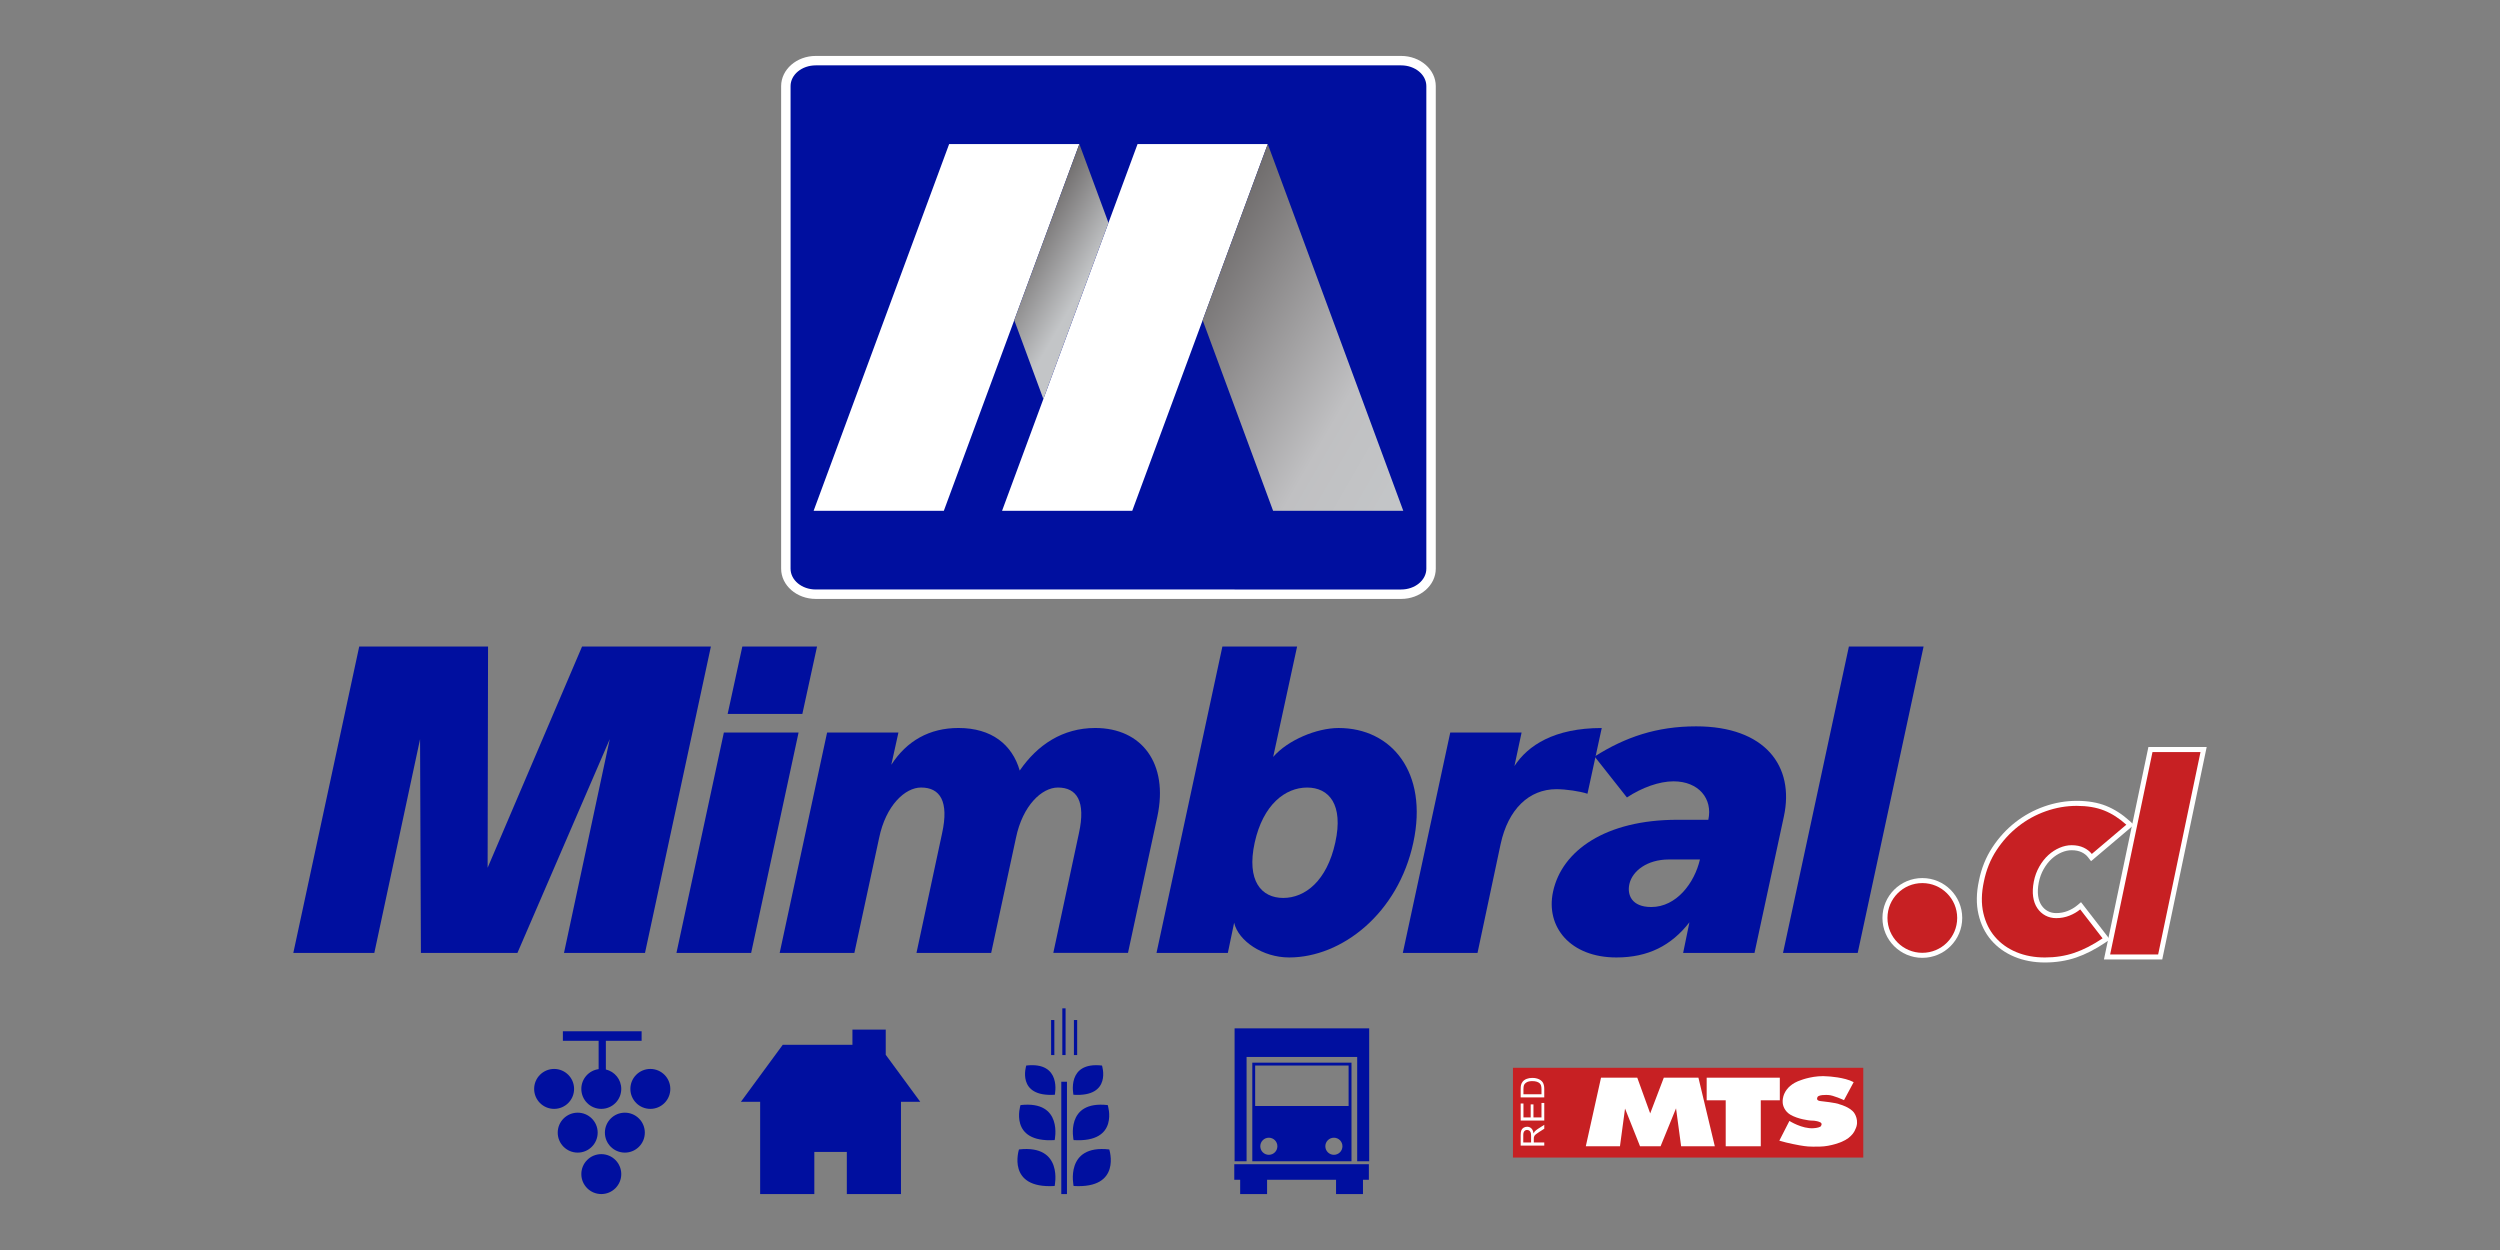 <?xml version="1.0" encoding="utf-8"?>
<!-- Generator: Adobe Illustrator 24.0.3, SVG Export Plug-In . SVG Version: 6.00 Build 0)  -->
<svg version="1.1" id="Capa_1" xmlns="http://www.w3.org/2000/svg" xmlns:xlink="http://www.w3.org/1999/xlink" x="0px" y="0px"
	 width="200px" height="100px" viewBox="0 0 200 100" style="enable-background:new 0 0 200 100;" xml:space="preserve">
<rect x="0" y="0" width="200" height="100" fill="#808080" stroke="none"/>
<style type="text/css">
	.st0{fill:#CF3339;}
	.st1{fill:#6F7271;}
	.st2{fill:#FFFFFF;}
	.st3{fill:#FDFFFF;}
	.st4{fill:#E21F28;}
	.st5{fill:none;stroke:#FFFFFF;stroke-width:0.032;stroke-miterlimit:3.864;}
	.st6{fill:#000F9F;}
	.st7{fill:url(#SVGID_1_);}
	.st8{fill:url(#SVGID_2_);}
	.st9{fill:url(#SVGID_3_);}
	.st10{fill:#C72023;}
</style>
<g>
	<path class="st0" d="M247.248,152.657v-8.334l9.657-0.067v8.401h11.335v7.678h-11.335v17.983c0,2.94,0.463,5.019,1.392,6.232
		c0.927,1.215,2.551,1.822,4.874,1.822c2.319,0,4.486-0.612,6.496-1.835v8.785c-2.241,0.764-5.437,1.147-9.586,1.147
		c-4.125,0-7.293-1.159-9.51-3.472c-2.215-2.314-3.323-5.604-3.323-9.875v-20.786"/>
	<path class="st0" d="M280.463,173.724c0,9.021,3.282,13.53,9.845,13.53c3.01,0,5.396-1.172,7.16-3.518
		c1.764-2.341,2.643-5.682,2.643-10.013c0-8.893-3.268-13.34-9.803-13.34c-3.013,0-5.404,1.171-7.182,3.516
		C281.35,166.244,280.463,169.519,280.463,173.724 M270.47,173.724c0-6.257,1.816-11.352,5.45-15.285
		c3.634-3.934,8.43-5.901,14.388-5.901c6.265,0,11.13,1.891,14.597,5.668c3.466,3.781,5.198,8.953,5.198,15.517
		c0,6.538-1.764,11.735-5.296,15.591c-3.528,3.857-8.362,5.785-14.499,5.785c-6.267,0-11.139-1.949-14.618-5.844
		C272.21,185.365,270.47,180.185,270.47,173.724"/>
	<path class="st0" d="M311.345,191.696l3.43-7.613c2.88,2.281,6.128,3.421,9.753,3.421c3.75,0,5.628-1.33,5.628-3.991
		c0-1.562-0.569-2.839-1.699-3.839c-1.132-1-3.329-2.176-6.596-3.535c-7.122-2.935-10.683-7.048-10.683-12.336
		c0-3.551,1.358-6.316,4.083-8.294c2.721-1.981,6.2-2.971,10.438-2.971c4.288,0,8.32,0.955,12.097,2.862l-2.779,7.403
		c-2.109-1.78-5.041-2.671-8.796-2.671c-3.368,0-5.052,1.332-5.052,3.993c0,1.05,0.552,1.996,1.658,2.842
		c1.104,0.844,3.471,1.976,7.096,3.396c3.629,1.422,6.236,3.14,7.83,5.158c1.596,2.017,2.393,4.457,2.393,7.316
		c0,3.806-1.419,6.802-4.254,8.987c-2.838,2.184-6.694,3.276-11.573,3.276c-2.744,0-4.946-0.226-6.601-0.672
		C316.06,193.985,313.935,193.072,311.345,191.696"/>
	<path class="st0" d="M351.204,173.724c0,9.021,3.28,13.53,9.845,13.53c3.009,0,5.397-1.172,7.159-3.518
		c1.765-2.341,2.646-5.682,2.646-10.013c0-8.893-3.267-13.34-9.804-13.34c-3.013,0-5.406,1.171-7.182,3.516
		C352.092,166.244,351.204,169.519,351.204,173.724 M341.211,173.724c0-6.257,1.816-11.352,5.452-15.285
		c3.633-3.934,8.428-5.901,14.387-5.901c6.265,0,11.131,1.891,14.598,5.668c3.466,3.781,5.198,8.953,5.198,15.517
		c0,6.538-1.765,11.735-5.295,15.591c-3.532,3.857-8.366,5.785-14.501,5.785c-6.267,0-11.139-1.949-14.618-5.844
		C342.95,185.365,341.211,180.185,341.211,173.724"/>
	<g>
		<path class="st1" d="M249.578,205.92v-5.508h1.372l0.827,3.761l0.82-3.761h1.379v5.508h-0.855v-4.34l-0.906,4.34h-0.883
			l-0.899-4.34v4.34H249.578z"/>
		<path class="st1" d="M258.748,205.92h-0.995l-0.398-1.247h-1.82l-0.376,1.247h-0.975l1.77-5.508h0.972L258.748,205.92z
			 M257.06,203.741l-0.627-2.044l-0.616,2.044H257.06z M255.981,200.043l0.428-1.123h0.982l-0.857,1.123H255.981z"/>
		<path class="st1" d="M258.774,204.124l0.896-0.105c0.101,0.704,0.431,1.056,0.99,1.056c0.278,0,0.495-0.072,0.654-0.216
			c0.159-0.144,0.238-0.323,0.238-0.535c0-0.125-0.028-0.231-0.083-0.319c-0.055-0.088-0.14-0.16-0.253-0.216
			c-0.113-0.056-0.388-0.151-0.824-0.283c-0.391-0.118-0.677-0.245-0.858-0.383c-0.181-0.138-0.326-0.319-0.433-0.543
			c-0.107-0.224-0.161-0.465-0.161-0.723c0-0.301,0.068-0.571,0.206-0.811c0.137-0.24,0.327-0.422,0.569-0.544
			c0.242-0.123,0.54-0.184,0.896-0.184c0.535,0,0.952,0.144,1.252,0.432c0.3,0.288,0.459,0.7,0.476,1.236l-0.919,0.049
			c-0.04-0.295-0.127-0.502-0.261-0.62c-0.134-0.118-0.324-0.177-0.571-0.177c-0.247,0-0.438,0.051-0.571,0.154
			c-0.134,0.102-0.201,0.23-0.201,0.382c0,0.15,0.06,0.276,0.182,0.378c0.121,0.102,0.4,0.215,0.836,0.338
			c0.461,0.133,0.794,0.273,1,0.419c0.205,0.147,0.362,0.336,0.471,0.567c0.108,0.232,0.162,0.513,0.162,0.843
			c0,0.479-0.148,0.88-0.444,1.206c-0.296,0.326-0.759,0.488-1.389,0.488C259.519,206.014,258.899,205.384,258.774,204.124z"/>
		<path class="st1" d="M264.774,204.124l0.896-0.105c0.101,0.704,0.431,1.056,0.99,1.056c0.278,0,0.495-0.072,0.654-0.216
			c0.159-0.144,0.238-0.323,0.238-0.535c0-0.125-0.028-0.231-0.083-0.319c-0.055-0.088-0.14-0.16-0.253-0.216
			c-0.113-0.056-0.388-0.151-0.824-0.283c-0.391-0.118-0.677-0.245-0.858-0.383c-0.181-0.138-0.326-0.319-0.433-0.543
			c-0.107-0.224-0.161-0.465-0.161-0.723c0-0.301,0.068-0.571,0.206-0.811c0.137-0.24,0.327-0.422,0.569-0.544
			c0.242-0.123,0.54-0.184,0.896-0.184c0.535,0,0.952,0.144,1.252,0.432c0.3,0.288,0.459,0.7,0.476,1.236l-0.919,0.049
			c-0.04-0.295-0.127-0.502-0.261-0.62c-0.134-0.118-0.324-0.177-0.571-0.177c-0.247,0-0.438,0.051-0.571,0.154
			c-0.134,0.102-0.201,0.23-0.201,0.382c0,0.15,0.06,0.276,0.182,0.378c0.121,0.102,0.4,0.215,0.836,0.338
			c0.461,0.133,0.794,0.273,1,0.419c0.205,0.147,0.362,0.336,0.471,0.567c0.108,0.232,0.162,0.513,0.162,0.843
			c0,0.479-0.148,0.88-0.444,1.206c-0.296,0.326-0.759,0.488-1.389,0.488C265.519,206.014,264.899,205.384,264.774,204.124z"/>
		<path class="st1" d="M269.018,205.92v-5.508h3.373v0.932h-2.457v1.221h2.283v0.928h-2.283v1.495h2.541v0.932H269.018z"/>
		<path class="st1" d="M273.028,205.92v-5.508h1.932c0.494,0,0.847,0.049,1.058,0.149c0.212,0.099,0.386,0.27,0.522,0.515
			c0.136,0.244,0.204,0.537,0.204,0.877c0,0.431-0.104,0.778-0.312,1.041c-0.209,0.263-0.504,0.428-0.887,0.496
			c0.197,0.14,0.359,0.294,0.488,0.46c0.128,0.166,0.304,0.465,0.525,0.896l0.552,1.075h-1.095l-0.664-1.199
			c-0.239-0.433-0.401-0.705-0.487-0.814c-0.086-0.109-0.177-0.184-0.272-0.225c-0.096-0.041-0.25-0.062-0.461-0.062h-0.189v2.299
			H273.028z M273.943,202.741h0.68c0.416,0,0.68-0.018,0.794-0.054c0.113-0.036,0.205-0.11,0.276-0.22
			c0.07-0.11,0.106-0.257,0.106-0.439c0-0.175-0.036-0.316-0.106-0.423c-0.07-0.107-0.166-0.18-0.288-0.22
			c-0.085-0.028-0.334-0.041-0.744-0.041h-0.718V202.741z"/>
		<path class="st1" d="M278.771,205.92l-1.626-5.508h0.995l1.151,4.077l1.114-4.077h0.975l-1.63,5.508H278.771z"/>
		<path class="st1" d="M281.814,205.92v-5.508h0.915v5.508H281.814z"/>
		<path class="st1" d="M286.518,203.895l0.888,0.342c-0.139,0.616-0.369,1.067-0.692,1.351c-0.323,0.284-0.72,0.427-1.191,0.427
			c-0.592,0-1.073-0.227-1.44-0.68c-0.423-0.524-0.635-1.23-0.635-2.119c0-0.939,0.213-1.675,0.639-2.206
			c0.371-0.461,0.87-0.691,1.495-0.691c0.509,0,0.936,0.173,1.279,0.518c0.245,0.246,0.424,0.61,0.537,1.093l-0.908,0.263
			c-0.058-0.298-0.174-0.527-0.346-0.686c-0.173-0.159-0.377-0.239-0.612-0.239c-0.336,0-0.61,0.145-0.822,0.436
			c-0.212,0.291-0.318,0.771-0.318,1.439c0,0.694,0.103,1.187,0.31,1.48c0.207,0.293,0.475,0.44,0.805,0.44
			c0.242,0,0.451-0.093,0.627-0.28C286.312,204.597,286.439,204.3,286.518,203.895z"/>
		<path class="st1" d="M288.162,205.92v-5.508h0.915v5.508H288.162z"/>
		<path class="st1" d="M289.769,203.2c0-0.656,0.098-1.197,0.293-1.621c0.195-0.424,0.451-0.741,0.766-0.949
			c0.315-0.208,0.697-0.312,1.145-0.312c0.65,0,1.18,0.247,1.59,0.74c0.41,0.494,0.614,1.196,0.614,2.108
			c0,0.922-0.217,1.642-0.65,2.161c-0.381,0.458-0.898,0.688-1.551,0.688c-0.657,0-1.177-0.227-1.557-0.68
			C289.986,204.815,289.769,204.104,289.769,203.2z M290.714,203.162c0,0.634,0.121,1.109,0.364,1.426
			c0.242,0.317,0.543,0.475,0.901,0.475c0.36,0,0.66-0.157,0.897-0.471c0.237-0.314,0.356-0.797,0.356-1.448
			c0-0.639-0.116-1.111-0.347-1.417c-0.231-0.306-0.533-0.458-0.906-0.458c-0.374,0-0.678,0.154-0.913,0.462
			C290.831,202.039,290.714,202.516,290.714,203.162z"/>
		<path class="st1" d="M294.665,204.124l0.896-0.105c0.101,0.704,0.431,1.056,0.99,1.056c0.278,0,0.496-0.072,0.654-0.216
			c0.159-0.144,0.238-0.323,0.238-0.535c0-0.125-0.028-0.231-0.083-0.319c-0.055-0.088-0.14-0.16-0.253-0.216
			c-0.113-0.056-0.388-0.151-0.824-0.283c-0.391-0.118-0.677-0.245-0.858-0.383c-0.181-0.138-0.326-0.319-0.433-0.543
			c-0.107-0.224-0.161-0.465-0.161-0.723c0-0.301,0.068-0.571,0.206-0.811c0.137-0.24,0.327-0.422,0.569-0.544
			c0.242-0.123,0.54-0.184,0.896-0.184c0.535,0,0.952,0.144,1.252,0.432c0.3,0.288,0.459,0.7,0.476,1.236l-0.919,0.049
			c-0.04-0.295-0.127-0.502-0.261-0.62c-0.134-0.118-0.324-0.177-0.571-0.177c-0.247,0-0.438,0.051-0.571,0.154
			c-0.134,0.102-0.2,0.23-0.2,0.382c0,0.15,0.06,0.276,0.182,0.378c0.121,0.102,0.4,0.215,0.836,0.338
			c0.461,0.133,0.794,0.273,1,0.419c0.205,0.147,0.362,0.336,0.471,0.567c0.108,0.232,0.162,0.513,0.162,0.843
			c0,0.479-0.148,0.88-0.444,1.206c-0.296,0.326-0.759,0.488-1.389,0.488C295.411,206.014,294.791,205.384,294.665,204.124z"/>
		<path class="st1" d="M299.103,204.864h0.87v0.755c0,0.428-0.05,0.746-0.151,0.955c-0.124,0.258-0.331,0.449-0.621,0.575
			l-0.17-0.436c0.171-0.07,0.295-0.165,0.37-0.284c0.076-0.119,0.116-0.289,0.121-0.509h-0.42V204.864z"/>
		<path class="st1" d="M302.65,205.92v-5.508h1.372l0.827,3.761l0.82-3.761h1.379v5.508h-0.855v-4.34l-0.906,4.34h-0.883l-0.9-4.34
			v4.34H302.65z"/>
		<path class="st1" d="M307.955,205.92v-5.508h3.373v0.932h-2.458v1.221h2.283v0.928h-2.283v1.495h2.541v0.932H307.955z"/>
		<path class="st1" d="M313.83,200.412h0.915v3.487c0,0.564-0.057,0.983-0.17,1.259c-0.114,0.276-0.283,0.487-0.509,0.635
			c-0.226,0.148-0.504,0.222-0.834,0.222c-0.436,0-0.777-0.149-1.025-0.447c-0.247-0.298-0.372-0.748-0.374-1.349l0.866-0.12
			c0.01,0.323,0.052,0.552,0.125,0.688c0.099,0.186,0.246,0.278,0.444,0.278c0.192,0,0.334-0.067,0.425-0.201
			c0.091-0.134,0.136-0.431,0.136-0.892V200.412z"/>
		<path class="st1" d="M315.531,203.2c0-0.656,0.098-1.197,0.293-1.621c0.195-0.424,0.451-0.741,0.766-0.949
			c0.315-0.208,0.697-0.312,1.145-0.312c0.65,0,1.18,0.247,1.59,0.74c0.41,0.494,0.614,1.196,0.614,2.108
			c0,0.922-0.217,1.642-0.65,2.161c-0.381,0.458-0.898,0.688-1.551,0.688c-0.657,0-1.177-0.227-1.557-0.68
			C315.749,204.815,315.531,204.104,315.531,203.2z M316.477,203.162c0,0.634,0.121,1.109,0.364,1.426
			c0.242,0.317,0.543,0.475,0.901,0.475c0.36,0,0.66-0.157,0.897-0.471c0.237-0.314,0.356-0.797,0.356-1.448
			c0-0.639-0.116-1.111-0.347-1.417c-0.231-0.306-0.533-0.458-0.906-0.458c-0.374,0-0.678,0.154-0.913,0.462
			C316.594,202.039,316.477,202.516,316.477,203.162z"/>
		<path class="st1" d="M320.662,205.92v-5.508h1.932c0.494,0,0.847,0.049,1.058,0.149c0.212,0.099,0.386,0.27,0.522,0.515
			c0.136,0.244,0.204,0.537,0.204,0.877c0,0.431-0.104,0.778-0.312,1.041c-0.209,0.263-0.504,0.428-0.887,0.496
			c0.197,0.14,0.359,0.294,0.488,0.46c0.128,0.166,0.304,0.465,0.525,0.896l0.552,1.075h-1.095l-0.664-1.199
			c-0.239-0.433-0.401-0.705-0.487-0.814c-0.086-0.109-0.177-0.184-0.272-0.225c-0.096-0.041-0.25-0.062-0.461-0.062h-0.189v2.299
			H320.662z M321.577,202.741h0.68c0.416,0,0.68-0.018,0.794-0.054c0.113-0.036,0.205-0.11,0.276-0.22
			c0.07-0.11,0.106-0.257,0.106-0.439c0-0.175-0.035-0.316-0.106-0.423c-0.07-0.107-0.166-0.18-0.288-0.22
			c-0.085-0.028-0.334-0.041-0.744-0.041h-0.718V202.741z"/>
		<path class="st1" d="M325.245,205.92v-5.508h3.373v0.932h-2.458v1.221h2.283v0.928h-2.283v1.495h2.541v0.932H325.245z"/>
		<path class="st1" d="M329.245,204.124l0.896-0.105c0.101,0.704,0.431,1.056,0.99,1.056c0.278,0,0.496-0.072,0.654-0.216
			c0.159-0.144,0.238-0.323,0.238-0.535c0-0.125-0.028-0.231-0.083-0.319c-0.055-0.088-0.14-0.16-0.253-0.216
			c-0.113-0.056-0.388-0.151-0.824-0.283c-0.391-0.118-0.677-0.245-0.858-0.383c-0.181-0.138-0.326-0.319-0.433-0.543
			c-0.107-0.224-0.161-0.465-0.161-0.723c0-0.301,0.068-0.571,0.206-0.811c0.137-0.24,0.327-0.422,0.569-0.544
			c0.242-0.123,0.54-0.184,0.896-0.184c0.535,0,0.952,0.144,1.252,0.432c0.3,0.288,0.459,0.7,0.476,1.236l-0.919,0.049
			c-0.04-0.295-0.127-0.502-0.261-0.62c-0.134-0.118-0.324-0.177-0.571-0.177c-0.247,0-0.438,0.051-0.571,0.154
			c-0.134,0.102-0.2,0.23-0.2,0.382c0,0.15,0.06,0.276,0.182,0.378c0.121,0.102,0.4,0.215,0.836,0.338
			c0.461,0.133,0.794,0.273,1,0.419c0.205,0.147,0.362,0.336,0.471,0.567c0.108,0.232,0.162,0.513,0.162,0.843
			c0,0.479-0.148,0.88-0.444,1.206c-0.296,0.326-0.759,0.488-1.389,0.488C329.99,206.014,329.37,205.384,329.245,204.124z"/>
		<path class="st1" d="M335.245,204.124l0.896-0.105c0.101,0.704,0.431,1.056,0.99,1.056c0.278,0,0.496-0.072,0.654-0.216
			c0.159-0.144,0.238-0.323,0.238-0.535c0-0.125-0.028-0.231-0.083-0.319c-0.055-0.088-0.14-0.16-0.253-0.216
			c-0.113-0.056-0.388-0.151-0.824-0.283c-0.391-0.118-0.677-0.245-0.858-0.383c-0.181-0.138-0.326-0.319-0.433-0.543
			c-0.107-0.224-0.161-0.465-0.161-0.723c0-0.301,0.068-0.571,0.206-0.811c0.137-0.24,0.327-0.422,0.569-0.544
			c0.242-0.123,0.54-0.184,0.896-0.184c0.535,0,0.952,0.144,1.252,0.432c0.3,0.288,0.459,0.7,0.476,1.236l-0.919,0.049
			c-0.04-0.295-0.127-0.502-0.261-0.62c-0.134-0.118-0.324-0.177-0.571-0.177c-0.247,0-0.438,0.051-0.571,0.154
			c-0.134,0.102-0.2,0.23-0.2,0.382c0,0.15,0.06,0.276,0.182,0.378c0.121,0.102,0.4,0.215,0.836,0.338
			c0.461,0.133,0.794,0.273,1,0.419c0.205,0.147,0.362,0.336,0.471,0.567c0.108,0.232,0.163,0.513,0.163,0.843
			c0,0.479-0.148,0.88-0.444,1.206c-0.296,0.326-0.759,0.488-1.389,0.488C335.99,206.014,335.37,205.384,335.245,204.124z"/>
		<path class="st1" d="M339.524,203.2c0-0.656,0.098-1.197,0.293-1.621c0.195-0.424,0.451-0.741,0.766-0.949
			c0.315-0.208,0.697-0.312,1.145-0.312c0.65,0,1.18,0.247,1.59,0.74c0.41,0.494,0.614,1.196,0.614,2.108
			c0,0.922-0.217,1.642-0.65,2.161c-0.381,0.458-0.898,0.688-1.551,0.688c-0.657,0-1.177-0.227-1.557-0.68
			C339.741,204.815,339.524,204.104,339.524,203.2z M340.47,203.162c0,0.634,0.121,1.109,0.364,1.426
			c0.242,0.317,0.543,0.475,0.901,0.475c0.36,0,0.66-0.157,0.897-0.471c0.237-0.314,0.356-0.797,0.356-1.448
			c0-0.639-0.116-1.111-0.347-1.417c-0.231-0.306-0.533-0.458-0.906-0.458c-0.374,0-0.678,0.154-0.913,0.462
			C340.587,202.039,340.47,202.516,340.47,203.162z"/>
		<path class="st1" d="M344.678,205.92v-5.463h0.914v4.531h2.284v0.932H344.678z"/>
		<path class="st1" d="M348.523,200.412h0.915v2.983c0,0.463,0.011,0.765,0.034,0.905c0.04,0.243,0.138,0.431,0.29,0.564
			c0.153,0.133,0.354,0.199,0.604,0.199c0.212,0,0.385-0.047,0.519-0.141c0.134-0.094,0.225-0.224,0.274-0.391
			c0.049-0.166,0.074-0.524,0.074-1.073v-3.047h0.915v2.893c0,0.739-0.04,1.273-0.12,1.603c-0.079,0.329-0.258,0.596-0.537,0.8
			c-0.279,0.204-0.646,0.306-1.102,0.306c-0.474,0-0.843-0.085-1.109-0.254c-0.266-0.169-0.459-0.407-0.579-0.714
			c-0.12-0.307-0.179-0.872-0.179-1.697V200.412z"/>
		<path class="st1" d="M356.024,203.895l0.888,0.342c-0.139,0.616-0.369,1.067-0.692,1.351c-0.323,0.284-0.72,0.427-1.191,0.427
			c-0.592,0-1.073-0.227-1.44-0.68c-0.423-0.524-0.635-1.23-0.635-2.119c0-0.939,0.213-1.675,0.639-2.206
			c0.371-0.461,0.87-0.691,1.495-0.691c0.509,0,0.936,0.173,1.279,0.518c0.245,0.246,0.424,0.61,0.537,1.093l-0.908,0.263
			c-0.058-0.298-0.174-0.527-0.346-0.686c-0.173-0.159-0.377-0.239-0.612-0.239c-0.336,0-0.61,0.145-0.822,0.436
			c-0.212,0.291-0.318,0.771-0.318,1.439c0,0.694,0.103,1.187,0.31,1.48c0.207,0.293,0.476,0.44,0.805,0.44
			c0.242,0,0.451-0.093,0.628-0.28C355.818,204.597,355.945,204.3,356.024,203.895z"/>
		<path class="st1" d="M357.668,205.92v-5.508h0.915v5.508H357.668z"/>
		<path class="st1" d="M359.275,203.2c0-0.656,0.098-1.197,0.293-1.621c0.195-0.424,0.451-0.741,0.766-0.949
			c0.315-0.208,0.697-0.312,1.145-0.312c0.651,0,1.18,0.247,1.59,0.74c0.41,0.494,0.614,1.196,0.614,2.108
			c0,0.922-0.217,1.642-0.65,2.161c-0.381,0.458-0.898,0.688-1.551,0.688c-0.657,0-1.177-0.227-1.557-0.68
			C359.492,204.815,359.275,204.104,359.275,203.2z M360.22,203.162c0,0.634,0.121,1.109,0.364,1.426
			c0.242,0.317,0.543,0.475,0.901,0.475c0.36,0,0.66-0.157,0.897-0.471c0.237-0.314,0.356-0.797,0.356-1.448
			c0-0.639-0.116-1.111-0.347-1.417c-0.231-0.306-0.533-0.458-0.906-0.458c-0.374,0-0.678,0.154-0.913,0.462
			C360.337,202.039,360.22,202.516,360.22,203.162z"/>
		<path class="st1" d="M364.413,205.92v-5.508h0.893l1.86,3.678v-3.678h0.855v5.508h-0.923l-1.83-3.592v3.592H364.413z"/>
		<path class="st1" d="M368.988,205.92v-5.508h3.373v0.932h-2.458v1.221h2.283v0.928h-2.283v1.495h2.541v0.932H368.988z"/>
		<path class="st1" d="M372.989,204.124l0.896-0.105c0.101,0.704,0.431,1.056,0.99,1.056c0.278,0,0.496-0.072,0.654-0.216
			c0.159-0.144,0.238-0.323,0.238-0.535c0-0.125-0.028-0.231-0.083-0.319c-0.055-0.088-0.14-0.16-0.253-0.216
			c-0.113-0.056-0.388-0.151-0.824-0.283c-0.391-0.118-0.677-0.245-0.858-0.383c-0.181-0.138-0.326-0.319-0.433-0.543
			c-0.107-0.224-0.161-0.465-0.161-0.723c0-0.301,0.068-0.571,0.206-0.811c0.137-0.24,0.327-0.422,0.569-0.544
			c0.242-0.123,0.54-0.184,0.896-0.184c0.535,0,0.952,0.144,1.252,0.432c0.3,0.288,0.459,0.7,0.476,1.236l-0.919,0.049
			c-0.04-0.295-0.127-0.502-0.261-0.62c-0.134-0.118-0.324-0.177-0.571-0.177c-0.247,0-0.438,0.051-0.571,0.154
			c-0.134,0.102-0.2,0.23-0.2,0.382c0,0.15,0.06,0.276,0.182,0.378c0.121,0.102,0.4,0.215,0.836,0.338
			c0.461,0.133,0.794,0.273,1,0.419c0.205,0.147,0.362,0.336,0.471,0.567c0.108,0.232,0.162,0.513,0.162,0.843
			c0,0.479-0.148,0.88-0.444,1.206c-0.296,0.326-0.759,0.488-1.389,0.488C373.734,206.014,373.114,205.384,372.989,204.124z"/>
	</g>
	<path class="st1" d="M213.69,195.367l3.14-16.041l0.137-2.51c0,0-0.754-1.073-1.165-3.03c0,0-0.514-1.277,0.274-2.587
		c0,0,0.685-1.294,2.517-2.622l-0.034-1.583c0,0-0.634-0.493-0.925-1.174c0,0-1.885-0.153-2.158-1.48c0,0-0.31-1.192,1.266-2.723
		c0,0,0.481-0.46,1.867-1.192c0,0,0.942-0.561,1.148-0.8c0,0,1.32-0.988,2.895-1.141c0,0-2.98-0.612-4.026-2.144
		c0,0-0.666,0.017-1.215-1.073l-0.771,1.277c0,0-1.353,0.29-1.73-1.021l1.302-2.843c0,0-1.542-4.766,0.96-8.459
		c0,0,2.277-3.286,6.063-3.711c0,0,5.292-0.647,7.125,4.425c0,0,6.268,1.362,0.393,4.477c0,0,1.183,7.949-4.573,9.328
		c0,0,1.335,0.554,1.994,1.239c0,0,0.849,0.871,1.911,1.042c0,0,0.925,0.324,1.165,0.528l0.137-0.187l2.191-0.562
		c0,0,0.479,0,0.428-0.732c0,0-0.256-0.392,0-1.004l0.514-0.869c0,0,0.428-0.273,1.045-0.085c0,0-1.473-2.707,0.223-3.354
		l1.419-2.146c0,0,0.036,1.006,4.147,0.444c0,0-0.522,2.729,1.841,3.921l-1.927,3.706c0,0-0.034,1.225-1.473,1.021
		c0,0,0.069,0.545-0.36,0.766c0,0,0.188,0.698-0.651,0.987c0,0-0.548,0.17-0.444,0.664c0,0-0.035,0.681-1.028,0.749
		c0,0-0.411,0.784-1.301,0.596c0,0-1.32,2.945-2.364,0.902c0,0-1.336,0.459-2.192-0.851c0,0-2.74-0.119-3.323-0.375
		c0,0,0.051,0.834,0.051,1.158c0,0,0.446,0.118,0.942,0.426c0,0,3.323-1.668,4.316,0.765l0.667,6.775c0,0,2.45,2.468-0.016,3.234
		l4.401,18.06L213.69,195.367z"/>
	<path class="st2" d="M216.318,152.417c0,0-1.255-5.695,1.91-9.05c0,0,3.094-3.213,6.903-2.427c0,0,3.595,0.57,4.747,3.996
		c0,0-4.1,0.858-6.689,1.928c0,0-2.027,1.153-4.329,3.081l-0.121-0.45l-1.498,0.934L216.318,152.417z"/>
	<path class="st2" d="M215.153,155.71l2.39-5.115l1.158-0.733l0.41,1.396l-0.914,2.182c0,0-1.046,0.035-0.859,1.306l-1.01,1.627
		C216.328,156.372,215.453,156.551,215.153,155.71"/>
	<path class="st2" d="M220.873,148.947c0,0,3.45-3.161,9.697-3.716c0,0,0.835,0.156,0.905,0.26c0,0-3.063,0.104-5.448,1.367
		C226.027,146.858,221.949,149.861,220.873,148.947"/>
	<path class="st2" d="M223.375,158.62c0,0-3.61-0.822-4.365-2.269c0,0,0.305-0.106,0.305-0.339c0,0-0.989,0.661-1.402-0.41
		c0,0-0.539-1.036-0.108-1.572c0,0,0.198-0.161,0.522-0.124l0.557-1.358c0,0-0.484,1.375,0.288,2.125c0,0,0.88,1.124,0.718-0.178
		c0,0-0.071-0.41-0.195-0.768c0,0-0.289-0.803,0.124-1.106c0,0,1.023-1.126,0.772-2.929c0,0,0.179,0.231,2.263-0.554
		c0,0,1.581-0.786,2.965-1.677c0,0,2.209-0.251,4.42,1.159c0,0,1.976,8.321-4.635,10.213l0.09,0.285c0,0-0.395,0.715-1.276,0.644
		c0,0-0.52-0.089-1.096-0.75L223.375,158.62z"/>
	<path class="st1" d="M224.435,152.844c0,0-0.59-0.181-0.273-0.992c0,0,0.227-0.811,0.998-0.744c0,0,0.385,0.203,0.158,0.968
		C225.319,152.077,225.319,152.754,224.435,152.844"/>
	<path class="st1" d="M224.59,155.172c0,0,1.449,1.24,2.451,0.741c0.059-0.029,0.025,0.133,0.025,0.133s-1.74,1.747-3.08-0.575"/>
	<path class="st1" d="M229.948,151.086c0,0-0.204-0.294-0.611,0.067c0,0-0.499,0.27-0.341,1.082c0,0,0.431,0.564,0.794-0.045
		c0.362-0.607-0.046,0-0.046,0S230.197,151.717,229.948,151.086"/>
	<path class="st1" d="M224.389,148.334c0.075-0.447,0.477,0.429,0.477,0.429c0.068,0.473-0.385,0.608-0.385,0.608
		c-1.34,0.315-1.679,0.97-1.679,0.97c-0.657,0.383-0.84-0.203-0.84-0.203c-0.157-0.383,0.137-0.655,0.137-0.655
		S224.328,148.701,224.389,148.334"/>
	<path class="st1" d="M228.042,148.604c0,0-0.022-0.45,0.635-0.427c0.66,0.022,1.452,1.037,1.452,1.037s0.296,0.766-0.361,0.653
		c0,0-0.113-0.091-0.364-0.338c0,0-0.453-0.315-0.772-0.315C228.632,149.215,227.861,149.371,228.042,148.604"/>
	<path class="st1" d="M226.961,152.51c0.02,0,1.02,0.15,1.158,0.972c0,0,0.103,1.247-1.341,1.024c0,0,1.301,0.02,1.189-0.965
		C227.855,152.555,226.961,152.51,226.961,152.51"/>
	<path class="st2" d="M218.563,166.698l6.288-0.393c0,0,0.681,0.643,1.077-0.036c0,0,0.539-0.607,0.791-1.428
		c0,0,0.372-0.991-0.55-1.657c0,0-0.024-0.522,0.838-0.487c0,0,0.611,0.677,0.97,0.464c0,0,0.179-0.499-1.077-1.179
		c0,0-1.367-0.214-2.156,0.215l-1.437,1l-4.025-1.107C219.281,162.092,216.12,164.272,218.563,166.698"/>
	<path class="st2" d="M233.655,166.047c0,0-2.061,1.289-2.529-2.512c-0.127-1.026,0-0.036,0-0.036s-0.199-0.496,0.397-1.839
		l2.131-0.496c0,0,0.849-0.247,0.722-1.256c0,0-0.641-0.395,0.253-1.344c0.136-0.145,0.019-0.053,0.019-0.053
		s0.342-0.497,1.301,0.087c0,0,1.443,0.69,1.064,1.257c0,0-0.505,0.885-1.789,0.053c0,0,0.488,0.371,1.103,0.461
		C236.328,160.368,233.601,164.296,233.655,166.047"/>
	<path class="st2" d="M238.116,160.649c0,0,0.985,0.827,1.432,0.827c0,0,0.307,0.699-0.422,0.775c0,0,0.499,0.738-0.396,0.852
		c0,0-0.498,0.241-0.601,0.825c0,0,0.09,0.662-0.908,0.56c0,0-0.243,0.863-1.086,0.609c0,0-0.32-0.609,0.894-0.787
		c0,0-1.266-0.088-0.383-0.979l0.28-0.051l-0.19-0.178c0,0-0.563-1.944,1.33-1.333c0,0,0.204-0.103-0.64-0.331
		C237.425,161.437,237.298,160.777,238.116,160.649"/>
	<path class="st2" d="M236.071,154.963l1.237-2.504c0,0,0.213,0.817,4.192,0.447c0,0-0.326,2.699,1.731,4.052l-2.007,3.258
		L236.071,154.963z"/>
	<path class="st0" d="M237.359,152.193l1.623-3.652c0,0,0.428-0.153,1.195,0.122l4.164,3.135c0,0,1.163,0.731,0.491,2.161
		l-1.439,2.769c0,0-1.869-0.852-1.747-4.108C241.647,152.619,238.678,153.41,237.359,152.193"/>
	<path class="st2" d="M218.29,169.025l-1.631,1.965c0,0-0.659,1.107-0.564,2.143c0,0,0.095,1.214,0.972,3.356
		c0,0,0.971,1.679,1.975,0.036c0,0-1.442-1.141-1.474-2.643C217.537,172.383,217.256,171.526,218.29,169.025"/>
	<path class="st2" d="M229.67,175.73c0,0,2.125-1.391,3.445-1.391c0,0,1.586,0.096,1.83,2.191c0,0-1.758,2.22-6.24,0.671
		l0.086-0.279l0.879-0.38V175.73z"/>
	<path class="st2" d="M220.588,176.312c0,0-0.106-5.065-0.341-6.026l0.132-0.027l0.052-0.285c0,0-1.124-0.364-0.678-1.715
		c0,0,0.288-1.013,1.489-1.325l3.529-0.234c0,0,0.495,0.52,1.123,0.13c0,0,0.289-0.312,0.418-0.467l0.941,0.312
		c0,0,0.052,1.896-0.627,5.403c0,0,0.366,0.727,1.02,0.027c0,0,0.471-4.287,0.418-5.274c0,0,2.484,0.444,1.386,2.727l-0.237,6.91
		C229.213,176.467,223.96,180.078,220.588,176.312"/>
	<path class="st2" d="M225.886,163.046c0,0,1.277-0.593,1.473,1.4c0,0,0.433,2.18-0.275,7.746c0,0-0.276,0.639-0.669,0.037
		c0,0,0.827-5.303,0.63-6.956l-0.433-0.789C226.611,164.484,226.771,163.451,225.886,163.046"/>
	<path class="st0" d="M221.424,169.64c0,0-0.613-0.365-0.705-1.156c0,0,0.092-0.762,0.796-0.822c0,0,3.46-1.127,5.605-0.031
		c0,0,0.061,0.426-0.306,2.038c0,0-0.705,0.184-0.675,0.883c0,0,0.214,2.131-0.275,2.223c0,0-0.428,0.091-0.397-1.157
		c0,0-0.339-0.517-0.644-0.03c0,0-0.183,0.242,0.03,1.034c0,0,0.858,2.557-0.336,2.1c0,0-0.736-0.455-0.459-2.1
		c0,0,0.092-1.064-0.889-0.791c0,0-0.398-0.091-0.398,0.67c0,0-0.274,0.851-0.918,0.487c0,0-0.766-0.762-0.337-1.979
		C221.514,171.009,221.852,170.096,221.424,169.64"/>
	<path class="st0" d="M228.222,167.965c0,0,1.5,0.67,0,1.034V167.965z"/>
	<path class="st2" d="M217.145,179.665l0.066-1.946l7.159,0.653l0.026,1.855C224.395,180.227,221.946,180.66,217.145,179.665"/>
	<polygon class="st2" points="224.729,178.61 225.899,178.37 226.1,179.93 224.8,180.323 	"/>
	<path class="st2" d="M226.29,178.25l2.506-0.504c0,0,2.273,0.571,3.346,0.231l0.002,0.144l-5.764,1.306L226.29,178.25z"/>
	<path class="st2" d="M213.91,196.123l3.233-15.89c0,0,2.695,0.465,3.521,0.465l-3.557,15.497L213.91,196.123z"/>
	<polygon class="st2" points="225.068,180.529 226.156,180.162 230.528,196.037 229.07,196.067 	"/>
	<polygon class="st2" points="233.017,177.98 233.761,177.775 238.188,195.694 237.294,195.694 	"/>
	<polygon class="st2" points="230.34,178.793 230.823,178.589 231.757,183.299 228.825,184.2 	"/>
	<polygon class="st2" points="227.624,186.816 235.29,183.972 235.402,184.797 227.8,187.78 	"/>
	<polygon class="st2" points="228.55,187.814 232.719,186.224 233.998,191.059 230.042,193.052 	"/>
	<polygon class="st2" points="222.354,180.777 224.626,180.777 228.688,196.105 226.209,196.173 	"/>
	<polygon class="st2" points="221.914,181.015 223.98,188.888 219.65,190.585 	"/>
	<polygon class="st2" points="218.595,195.649 219.348,192.399 223.698,190.508 222.295,195.613 	"/>
	<polygon class="st2" points="230.174,195.391 237.014,191.872 237.25,192.744 230.294,196.535 	"/>
	<rect x="212.188" y="195.256" class="st3" width="28.699" height="0.426"/>
	<polygon class="st3" points="232.646,195.641 234.984,194.338 235.36,195.708 	"/>
	<g>
		<rect x="330.057" y="207.886" class="st4" width="46.419" height="13.013"/>
		<polygon class="st2" points="335.972,209.448 333.726,219.51 338.766,219.51 339.517,213.98 341.728,219.51 344.763,219.51 
			347.042,213.946 347.793,219.51 352.766,219.51 350.351,209.448 345.24,209.448 343.225,214.69 341.318,209.448 		"/>
		<polygon class="st2" points="351.567,209.448 362.361,209.448 362.361,212.765 359.55,212.765 359.55,219.51 354.375,219.51 
			354.375,212.765 351.567,212.765 		"/>
		<g>
			<path class="st2" d="M375.345,218.908c0,0.153-0.102,0.231-0.25,0.231h-0.422v-0.466h0.422
				C375.243,218.672,375.345,218.755,375.345,218.908z M375.562,218.9c0-0.298-0.212-0.433-0.467-0.433h-0.639v1.446h0.217v-0.571
				h0.329l0.287,0.571h0.248l-0.294-0.59C375.441,219.277,375.562,219.133,375.562,218.9z"/>
			<path class="st5" d="M373.802,219.184c0-0.599,0.487-1.086,1.092-1.086c0.603,0,1.089,0.487,1.089,1.086
				c0,0.596-0.486,1.081-1.089,1.081C374.29,220.265,373.802,219.78,373.802,219.184z"/>
		</g>
		<path class="st2" d="M362.29,218.689c1.253,0.383,2.994,0.682,2.994,0.682c1.056,0.177,1.297,0.216,2.981,0.191
			c1.682-0.031,3.221-0.702,3.221-0.702c1.641-0.67,2.001-1.798,2.001-1.798c0.698-1.303-0.143-2.433-0.143-2.433
			c-0.587-0.87-2.159-1.269-2.159-1.269c-0.415-0.23-2.763-0.473-2.763-0.473c-0.752-0.055-0.534-0.487-0.534-0.487
			c0.027-0.511,1.48-0.41,1.582-0.41c0.735,0,2.362,0.754,2.362,0.754l1.424-2.642c-1.35-0.724-3.754-0.842-3.754-0.842
			c-2.045-0.213-3.976,0.528-3.976,0.528c-2.892,0.929-2.75,3.124-2.75,3.124c-0.034,0.655,0.343,1.488,1.109,1.947
			c1.164,0.7,2.909,0.873,2.982,0.873c0.876,0,1.31,0.202,1.31,0.202c0.661,0.197,0.171,0.698,0.171,0.698
			c-0.36,0.196-1.025,0.23-1.025,0.23c-1.696,0.114-3.554-1.075-3.554-1.075L362.29,218.689z"/>
	</g>
	<g>
		<path class="st0" d="M247.47,140.898v-11.621h6.572v1.966H249.4v2.75h4.02v1.966h-4.02v4.939H247.47z"/>
		<path class="st0" d="M255.646,140.898v-11.621h7.115v1.966h-5.185v2.576h4.818v1.958h-4.818v3.155h5.36v1.966H255.646z"/>
		<path class="st0" d="M264.579,140.898v-11.621h4.076c1.042,0,1.787,0.104,2.233,0.313c0.446,0.209,0.814,0.571,1.101,1.086
			c0.287,0.515,0.431,1.132,0.431,1.851c0,0.909-0.219,1.641-0.658,2.196c-0.439,0.555-1.063,0.904-1.871,1.046
			c0.415,0.296,0.758,0.62,1.029,0.971c0.271,0.352,0.641,0.982,1.109,1.891l1.165,2.267h-2.309l-1.401-2.529
			c-0.504-0.914-0.847-1.486-1.027-1.716c-0.181-0.23-0.372-0.388-0.575-0.475c-0.202-0.087-0.527-0.131-0.973-0.131h-0.399v4.851
			H264.579z M266.509,134.192h1.436c0.877,0,1.435-0.038,1.674-0.115c0.24-0.076,0.434-0.231,0.583-0.464
			c0.149-0.232,0.223-0.542,0.223-0.927c0-0.37-0.075-0.667-0.223-0.892c-0.149-0.225-0.351-0.379-0.606-0.464
			c-0.181-0.058-0.705-0.087-1.571-0.087h-1.516V134.192z"/>
		<path class="st0" d="M274.247,140.898v-11.621h4.076c1.042,0,1.786,0.104,2.233,0.313c0.446,0.209,0.814,0.571,1.101,1.086
			c0.287,0.515,0.431,1.132,0.431,1.851c0,0.909-0.219,1.641-0.658,2.196c-0.439,0.555-1.063,0.904-1.871,1.046
			c0.415,0.296,0.758,0.62,1.029,0.971c0.271,0.352,0.641,0.982,1.109,1.891l1.165,2.267h-2.309l-1.401-2.529
			c-0.504-0.914-0.847-1.486-1.027-1.716c-0.181-0.23-0.372-0.388-0.575-0.475c-0.202-0.087-0.527-0.131-0.973-0.131h-0.399v4.851
			H274.247z M276.177,134.192h1.436c0.877,0,1.435-0.038,1.674-0.115c0.24-0.076,0.434-0.231,0.583-0.464
			c0.149-0.232,0.223-0.542,0.223-0.927c0-0.37-0.075-0.667-0.223-0.892c-0.149-0.225-0.351-0.379-0.606-0.464
			c-0.181-0.058-0.705-0.087-1.571-0.087h-1.516V134.192z"/>
		<path class="st0" d="M283.914,140.898v-11.621h7.115v1.966h-5.185v2.576h4.818v1.958h-4.818v3.155h5.36v1.966H283.914z"/>
		<path class="st0" d="M295.001,140.898v-9.655h-2.848v-1.966h7.617v1.966h-2.839v9.655H295.001z"/>
		<path class="st0" d="M301.031,140.898v-11.621h7.115v1.966h-5.185v2.576h4.818v1.958h-4.818v3.155h5.36v1.966H301.031z"/>
		<path class="st0" d="M309.964,140.898v-11.621h4.076c1.042,0,1.787,0.104,2.233,0.313c0.446,0.209,0.814,0.571,1.101,1.086
			c0.287,0.515,0.431,1.132,0.431,1.851c0,0.909-0.219,1.641-0.658,2.196c-0.439,0.555-1.062,0.904-1.87,1.046
			c0.415,0.296,0.758,0.62,1.029,0.971c0.271,0.352,0.641,0.982,1.109,1.891l1.165,2.267h-2.309l-1.401-2.529
			c-0.504-0.914-0.847-1.486-1.027-1.716c-0.181-0.23-0.372-0.388-0.575-0.475c-0.202-0.087-0.527-0.131-0.973-0.131h-0.399v4.851
			H309.964z M311.895,134.192h1.436c0.877,0,1.435-0.038,1.674-0.115c0.24-0.076,0.434-0.231,0.583-0.464
			c0.149-0.232,0.223-0.542,0.223-0.927c0-0.37-0.075-0.667-0.223-0.892c-0.149-0.225-0.351-0.379-0.606-0.464
			c-0.181-0.058-0.705-0.087-1.571-0.087h-1.516V134.192z"/>
		<path class="st0" d="M319.568,140.898v-11.621h1.93v11.621H319.568z"/>
		<path class="st0" d="M332.003,140.898h-2.098l-0.84-2.632h-3.838l-0.793,2.632h-2.058l3.734-11.621h2.05L332.003,140.898z
			 M328.442,136.301l-1.324-4.312l-1.299,4.312H328.442z"/>
	</g>
</g>
<g>
	<path class="st2" d="M112.09,47.914H65.26c-1.527,0-2.769-1.084-2.769-2.417V6.891c0-1.333,1.242-2.417,2.769-2.417h46.83
		c1.528,0,2.772,1.084,2.772,2.417v38.606C114.861,46.83,113.618,47.914,112.09,47.914z M65.26,5.983
		c-0.683,0-1.261,0.416-1.261,0.908v38.606c0,0.492,0.577,0.908,1.261,0.908h46.83c0.685,0,1.263-0.416,1.263-0.908V6.891
		c0-0.492-0.578-0.908-1.263-0.908H65.26z"/>
	<path class="st6" d="M98.767,47.159H65.26c-1.113,0-2.015-0.744-2.015-1.663V6.891c0-0.918,0.902-1.662,2.015-1.662h46.83
		c1.113,0,2.017,0.744,2.017,1.662v38.606c0,0.918-0.904,1.663-2.017,1.663H98.767"/>
	<polygon class="st2" points="90.579,40.866 80.164,40.866 91.005,11.523 101.421,11.523 	"/>
	<linearGradient id="SVGID_1_" gradientUnits="userSpaceOnUse" x1="95.121" y1="22.434" x2="115.959" y2="34.465">
		<stop  offset="0" style="stop-color:#6F6C6C"/>
		<stop  offset="0.653" style="stop-color:#C0C0C2"/>
		<stop  offset="0.939" style="stop-color:#C3C5C7"/>
	</linearGradient>
	<polygon class="st7" points="101.421,11.523 96.213,25.617 101.848,40.866 112.263,40.866 	"/>
	<polygon class="st2" points="75.506,40.866 65.089,40.866 75.932,11.523 86.349,11.523 	"/>
	<g>
		<linearGradient id="SVGID_2_" gradientUnits="userSpaceOnUse" x1="93.884" y1="31.919" x2="93.887" y2="31.921">
			<stop  offset="0" style="stop-color:#6F6C6C"/>
			<stop  offset="0.77" style="stop-color:#C3C5C7"/>
		</linearGradient>
		<polygon class="st8" points="93.884,31.922 93.887,31.922 93.885,31.918 		"/>
		<linearGradient id="SVGID_3_" gradientUnits="userSpaceOnUse" x1="81.573" y1="19.795" x2="88.245" y2="23.647">
			<stop  offset="0" style="stop-color:#6F6C6C"/>
			<stop  offset="0.77" style="stop-color:#C3C5C7"/>
		</linearGradient>
		<polygon class="st9" points="88.677,17.823 86.349,11.523 81.14,25.617 83.469,31.919 		"/>
	</g>
	<g>
		<g>
			<polygon class="st6" points="109.51,93.137 98.742,93.137 98.742,94.382 99.213,94.382 99.213,95.526 101.366,95.526 
				101.366,94.382 106.884,94.382 106.884,95.526 109.038,95.526 109.038,94.382 109.51,94.382 			"/>
			<path class="st6" d="M100.184,85.014v7.888h7.935v-7.888H100.184z M101.507,92.385c-0.378,0-0.684-0.306-0.684-0.684
				c0-0.378,0.306-0.684,0.684-0.684c0.378,0,0.684,0.306,0.684,0.684C102.191,92.079,101.884,92.385,101.507,92.385z
				 M106.712,92.385c-0.378,0-0.685-0.306-0.685-0.684c0-0.378,0.307-0.684,0.685-0.684c0.378,0,0.684,0.306,0.684,0.684
				C107.396,92.079,107.09,92.385,106.712,92.385z M107.888,88.478h-7.476v-3.235h7.476V88.478z"/>
			<polygon class="st6" points="98.767,82.268 98.767,92.901 99.726,92.901 99.726,84.556 108.575,84.556 108.575,92.901 
				109.535,92.901 109.535,82.268 			"/>
			<g>
				<path class="st6" d="M45.927,87.113c0-0.883-0.715-1.598-1.597-1.598c-0.882,0-1.598,0.715-1.598,1.598
					c0,0.882,0.715,1.597,1.598,1.597C45.212,88.71,45.927,87.995,45.927,87.113z"/>
				<path class="st6" d="M52.028,85.515c-0.883,0-1.598,0.715-1.598,1.598c0,0.882,0.715,1.597,1.598,1.597
					c0.882,0,1.597-0.715,1.597-1.597C53.625,86.23,52.91,85.515,52.028,85.515z"/>
				<path class="st6" d="M48.103,92.331c-0.882,0-1.597,0.715-1.597,1.597c0,0.882,0.715,1.597,1.597,1.597
					c0.883,0,1.598-0.715,1.598-1.597C49.7,93.046,48.986,92.331,48.103,92.331z"/>
				<path class="st6" d="M47.814,90.611c0-0.881-0.716-1.597-1.598-1.597s-1.598,0.715-1.598,1.597c0,0.883,0.716,1.598,1.598,1.598
					S47.814,91.494,47.814,90.611z"/>
				<path class="st6" d="M49.99,89.014c-0.883,0-1.598,0.715-1.598,1.597c0,0.883,0.715,1.598,1.598,1.598
					c0.881,0,1.596-0.715,1.596-1.598C51.586,89.73,50.871,89.014,49.99,89.014z"/>
				<path class="st6" d="M47.89,85.531c-0.781,0.104-1.384,0.771-1.384,1.582c0,0.882,0.715,1.597,1.597,1.597
					c0.883,0,1.598-0.715,1.598-1.597c0-0.757-0.526-1.389-1.232-1.554v-2.296h2.86v-0.761H45.03v0.761h2.86V85.531z"/>
			</g>
			<g>
				<path class="st6" d="M81.518,91.956c0,0-1.029,3.163,2.853,2.923C84.371,94.879,85.114,91.548,81.518,91.956z"/>
				<path class="st6" d="M81.641,88.407c0,0-0.986,3.03,2.732,2.8C84.374,91.207,85.085,88.016,81.641,88.407z"/>
				<path class="st6" d="M84.384,87.581c0,0,0.595-2.664-2.283-2.339C82.101,85.243,81.277,87.774,84.384,87.581z"/>
				<path class="st6" d="M88.741,91.956c-3.594-0.408-2.852,2.923-2.852,2.923C89.772,95.118,88.741,91.956,88.741,91.956z"/>
				<path class="st6" d="M88.619,88.407c-3.444-0.39-2.732,2.8-2.732,2.8C89.606,91.437,88.619,88.407,88.619,88.407z"/>
				<path class="st6" d="M88.159,85.243c-2.876-0.326-2.282,2.339-2.282,2.339C88.983,87.774,88.159,85.243,88.159,85.243z"/>
				<rect x="84.903" y="86.539" class="st6" width="0.455" height="8.987"/>
				<rect x="84.088" y="81.602" class="st6" width="0.259" height="2.803"/>
				<rect x="85.913" y="81.602" class="st6" width="0.26" height="2.803"/>
				<rect x="84.986" y="80.667" class="st6" width="0.26" height="3.738"/>
			</g>
			<polygon class="st6" points="73.62,88.144 70.859,84.383 70.859,82.366 68.195,82.366 68.195,83.586 62.618,83.586 
				59.272,88.144 60.812,88.144 60.812,95.526 65.146,95.526 65.146,92.156 67.746,92.156 67.746,95.526 72.079,95.526 
				72.079,88.144 			"/>
		</g>
		<g>
			<rect x="121.036" y="85.423" class="st10" width="28.025" height="7.182"/>
			<polygon class="st2" points="128.082,86.215 126.864,91.702 129.597,91.702 130.003,88.685 131.203,91.702 132.846,91.702 
				134.083,88.667 134.49,91.702 137.185,91.702 135.874,86.215 133.104,86.215 132.015,89.073 130.982,86.215 			"/>
			<polygon class="st2" points="136.534,86.215 142.385,86.215 142.385,88.024 140.862,88.024 140.862,91.702 138.057,91.702 
				138.057,88.024 136.534,88.024 			"/>
			<polygon class="st2" points="123.542,89.644 121.654,89.644 121.654,88.28 121.877,88.28 121.877,89.394 122.455,89.394 
				122.455,88.351 122.677,88.351 122.677,89.394 123.319,89.394 123.319,88.236 123.542,88.236 			"/>
			<path class="st2" d="M142.346,91.253c0.679,0.21,1.624,0.374,1.624,0.374c0.57,0.094,0.702,0.116,1.615,0.101
				c0.913-0.016,1.747-0.382,1.747-0.382c0.889-0.366,1.085-0.981,1.085-0.981c0.375-0.709-0.078-1.325-0.078-1.325
				c-0.32-0.475-1.17-0.693-1.17-0.693c-0.226-0.125-1.499-0.257-1.499-0.257c-0.406-0.031-0.288-0.265-0.288-0.265
				c0.015-0.281,0.804-0.226,0.858-0.226c0.398,0,1.28,0.413,1.28,0.413l0.773-1.441c-0.733-0.397-2.036-0.46-2.036-0.46
				c-1.108-0.116-2.153,0.288-2.153,0.288c-1.568,0.506-1.49,1.707-1.49,1.707c-0.019,0.352,0.185,0.808,0.601,1.06
				c0.631,0.381,1.577,0.475,1.615,0.475c0.476,0,0.71,0.109,0.71,0.109c0.359,0.109,0.094,0.382,0.094,0.382
				c-0.195,0.109-0.554,0.125-0.554,0.125c-0.92,0.063-1.927-0.584-1.927-0.584L142.346,91.253z"/>
			<path class="st2" d="M122.487,91.398v-0.537c0-0.114-0.012-0.203-0.035-0.268c-0.024-0.064-0.062-0.113-0.113-0.147
				c-0.053-0.033-0.109-0.05-0.17-0.05c-0.089,0-0.163,0.033-0.221,0.098c-0.057,0.064-0.086,0.166-0.086,0.306v0.597H122.487z
				 M123.542,91.648h-1.888v-0.836c0-0.168,0.017-0.296,0.052-0.384c0.033-0.087,0.093-0.157,0.179-0.21
				c0.086-0.052,0.181-0.078,0.285-0.078c0.134,0,0.247,0.043,0.338,0.13c0.092,0.087,0.15,0.221,0.175,0.401
				c0.032-0.066,0.063-0.116,0.094-0.151c0.067-0.073,0.15-0.142,0.251-0.207l0.514-0.328v0.314l-0.393,0.25
				c-0.113,0.073-0.2,0.133-0.26,0.18c-0.06,0.047-0.102,0.089-0.126,0.127c-0.024,0.037-0.041,0.075-0.05,0.113
				c-0.006,0.028-0.009,0.075-0.009,0.139v0.289h0.838V91.648z"/>
			<path class="st2" d="M123.319,87.542v-0.403c0-0.124-0.012-0.222-0.035-0.292c-0.023-0.071-0.056-0.128-0.098-0.17
				c-0.059-0.059-0.139-0.105-0.238-0.138c-0.1-0.034-0.222-0.05-0.364-0.05c-0.198,0-0.349,0.033-0.455,0.098
				c-0.107,0.064-0.178,0.143-0.214,0.235c-0.026,0.067-0.039,0.174-0.039,0.323v0.396H123.319z M123.542,87.792h-1.888v-0.65
				c0-0.147,0.009-0.259,0.027-0.336c0.025-0.108,0.07-0.2,0.135-0.276c0.084-0.099,0.192-0.174,0.323-0.223
				c0.13-0.05,0.28-0.074,0.448-0.075c0.144,0,0.27,0.017,0.381,0.051c0.111,0.033,0.203,0.076,0.276,0.128
				c0.072,0.052,0.129,0.11,0.171,0.172c0.041,0.062,0.073,0.137,0.094,0.225c0.022,0.087,0.032,0.188,0.032,0.302V87.792z"/>
		</g>
	</g>
	<g>
		<path class="st6" d="M45.12,76.234l3.66-17.101l-7.386,17.101h-7.722l-0.067-17.101l-3.66,17.101h-6.48l5.272-24.51h10.307
			L39.01,69.42l7.554-17.696h10.307L51.6,76.234H45.12z"/>
		<path class="st6" d="M54.116,76.234l3.793-17.629h5.976l-3.793,17.629H54.116z M58.212,57.116l1.174-5.392h5.977l-1.175,5.392
			H58.212z"/>
		<path class="st6" d="M84.264,76.234l2.047-9.559c0.571-2.58-0.167-3.672-1.679-3.672c-1.276,0-2.82,1.422-3.357,4.036
			l-1.981,9.194h-5.976l2.047-9.559c0.571-2.58-0.167-3.672-1.679-3.672c-1.274,0-2.819,1.422-3.357,4.036l-1.979,9.194h-5.976
			l3.793-17.629h5.707l-0.57,2.579c1.241-1.919,3.056-2.943,5.372-2.943c2.653,0,4.297,1.323,4.902,3.406
			c1.409-2.05,3.425-3.406,6.043-3.406c3.726,0,5.873,2.843,4.969,7.077l-2.351,10.916H84.264z"/>
		<path class="st6" d="M103.13,76.597c-2.117,0-4.063-1.323-4.399-2.778l-0.504,2.415H92.52l5.271-24.51h5.977l-1.914,8.831
			c1.174-1.356,3.491-2.314,5.237-2.314c4.229,0,7.185,3.539,5.976,9.161C111.858,73.058,107.359,76.597,103.13,76.597z
			 M104.572,63.004c-1.746,0-3.524,1.356-4.196,4.399c-0.671,3.076,0.537,4.432,2.283,4.432c1.746,0,3.491-1.357,4.164-4.432
			C107.494,64.359,106.319,63.004,104.572,63.004z"/>
		<path class="st6" d="M124.513,63.135c-2.182,0-3.861,1.589-4.465,4.399l-1.847,8.7h-5.976l3.794-17.629h5.707l-0.571,2.678
			c1.075-1.654,3.189-3.042,6.984-3.042l-1.142,5.258C126.394,63.301,125.285,63.135,124.513,63.135z"/>
		<path class="st6" d="M134.651,76.234l0.503-2.449c-1.443,1.852-3.289,2.812-5.842,2.812c-3.692,0-5.673-2.448-5.069-5.259
			c0.705-3.307,4.231-5.755,9.938-5.755h2.484c0.368-1.687-0.773-3.076-2.786-3.076c-1.142,0-2.519,0.496-3.726,1.29l-2.586-3.275
			c2.451-1.554,4.968-2.414,8.124-2.414c5.507,0,7.892,3.175,7.018,7.21l-2.35,10.916H134.651z M133.509,68.758
			c-1.746,0-2.92,0.926-3.155,1.952c-0.201,0.859,0.168,1.852,1.746,1.852c2.014,0,3.459-1.919,3.895-3.804H133.509z"/>
		<path class="st6" d="M142.641,76.234l5.27-24.51h5.976l-5.271,24.51H142.641z"/>
	</g>
	<g>
		<circle class="st2" cx="153.787" cy="73.436" r="3.191"/>
		<circle class="st10" cx="153.786" cy="73.436" r="2.789"/>
		<path class="st2" d="M163.588,76.999c-0.884,0-1.702-0.154-2.431-0.457c-0.738-0.306-1.362-0.751-1.855-1.321
			c-0.495-0.572-0.84-1.273-1.026-2.085c-0.186-0.805-0.172-1.713,0.042-2.699c0.195-0.973,0.557-1.866,1.072-2.649
			c0.51-0.775,1.124-1.447,1.825-1.997c0.699-0.548,1.482-0.978,2.326-1.275c0.845-0.298,1.718-0.449,2.594-0.449
			c0.895,0,1.686,0.135,2.351,0.401c0.66,0.264,1.296,0.672,1.891,1.212l0.34,0.308l-3.432,2.906l-0.257-0.331
			c-0.12-0.154-0.29-0.285-0.504-0.388c-0.218-0.104-0.486-0.157-0.797-0.157c-0.26,0-0.53,0.059-0.802,0.175
			c-0.282,0.121-0.546,0.292-0.783,0.507c-0.242,0.219-0.459,0.495-0.644,0.82c-0.186,0.325-0.32,0.688-0.397,1.08
			c-0.077,0.404-0.094,0.767-0.05,1.078c0.041,0.294,0.132,0.545,0.269,0.748c0.136,0.202,0.301,0.353,0.504,0.461
			c0.201,0.108,0.422,0.16,0.673,0.16c0.325,0,0.623-0.055,0.91-0.168c0.289-0.115,0.542-0.262,0.754-0.438l0.321-0.267l2.309,2.986
			l-0.356,0.24c-0.805,0.543-1.596,0.949-2.35,1.205C165.315,76.867,164.476,76.999,163.588,76.999z"/>
		<path class="st10" d="M165.552,73.254c-0.331,0.131-0.683,0.197-1.057,0.197c-0.316,0-0.604-0.069-0.863-0.208
			c-0.259-0.138-0.475-0.335-0.647-0.59c-0.172-0.255-0.284-0.561-0.334-0.917c-0.051-0.357-0.032-0.762,0.054-1.213
			c0.086-0.437,0.234-0.838,0.443-1.202c0.208-0.364,0.449-0.67,0.723-0.918c0.273-0.248,0.572-0.44,0.895-0.579
			c0.323-0.138,0.643-0.208,0.96-0.208c0.374,0,0.698,0.066,0.971,0.197c0.273,0.131,0.489,0.299,0.647,0.503l2.762-2.338
			c-0.561-0.51-1.151-0.888-1.77-1.136c-0.619-0.248-1.352-0.372-2.201-0.372c-0.835,0-1.655,0.142-2.46,0.426
			c-0.806,0.284-1.543,0.688-2.212,1.213c-0.669,0.524-1.249,1.158-1.737,1.901c-0.489,0.743-0.827,1.581-1.015,2.513
			c-0.202,0.932-0.216,1.773-0.043,2.524c0.172,0.75,0.485,1.387,0.939,1.912c0.453,0.524,1.021,0.929,1.705,1.213
			c0.683,0.284,1.442,0.426,2.277,0.426c0.848,0,1.636-0.124,2.363-0.372c0.726-0.247,1.478-0.634,2.255-1.158l-1.791-2.316
			C166.17,72.955,165.883,73.123,165.552,73.254z"/>
		<polygon class="st2" points="168.315,76.759 171.872,59.762 176.535,59.762 172.979,76.759 		"/>
		<polygon class="st10" points="172.199,60.165 168.811,76.357 172.652,76.357 176.04,60.165 		"/>
	</g>
</g>
</svg>
